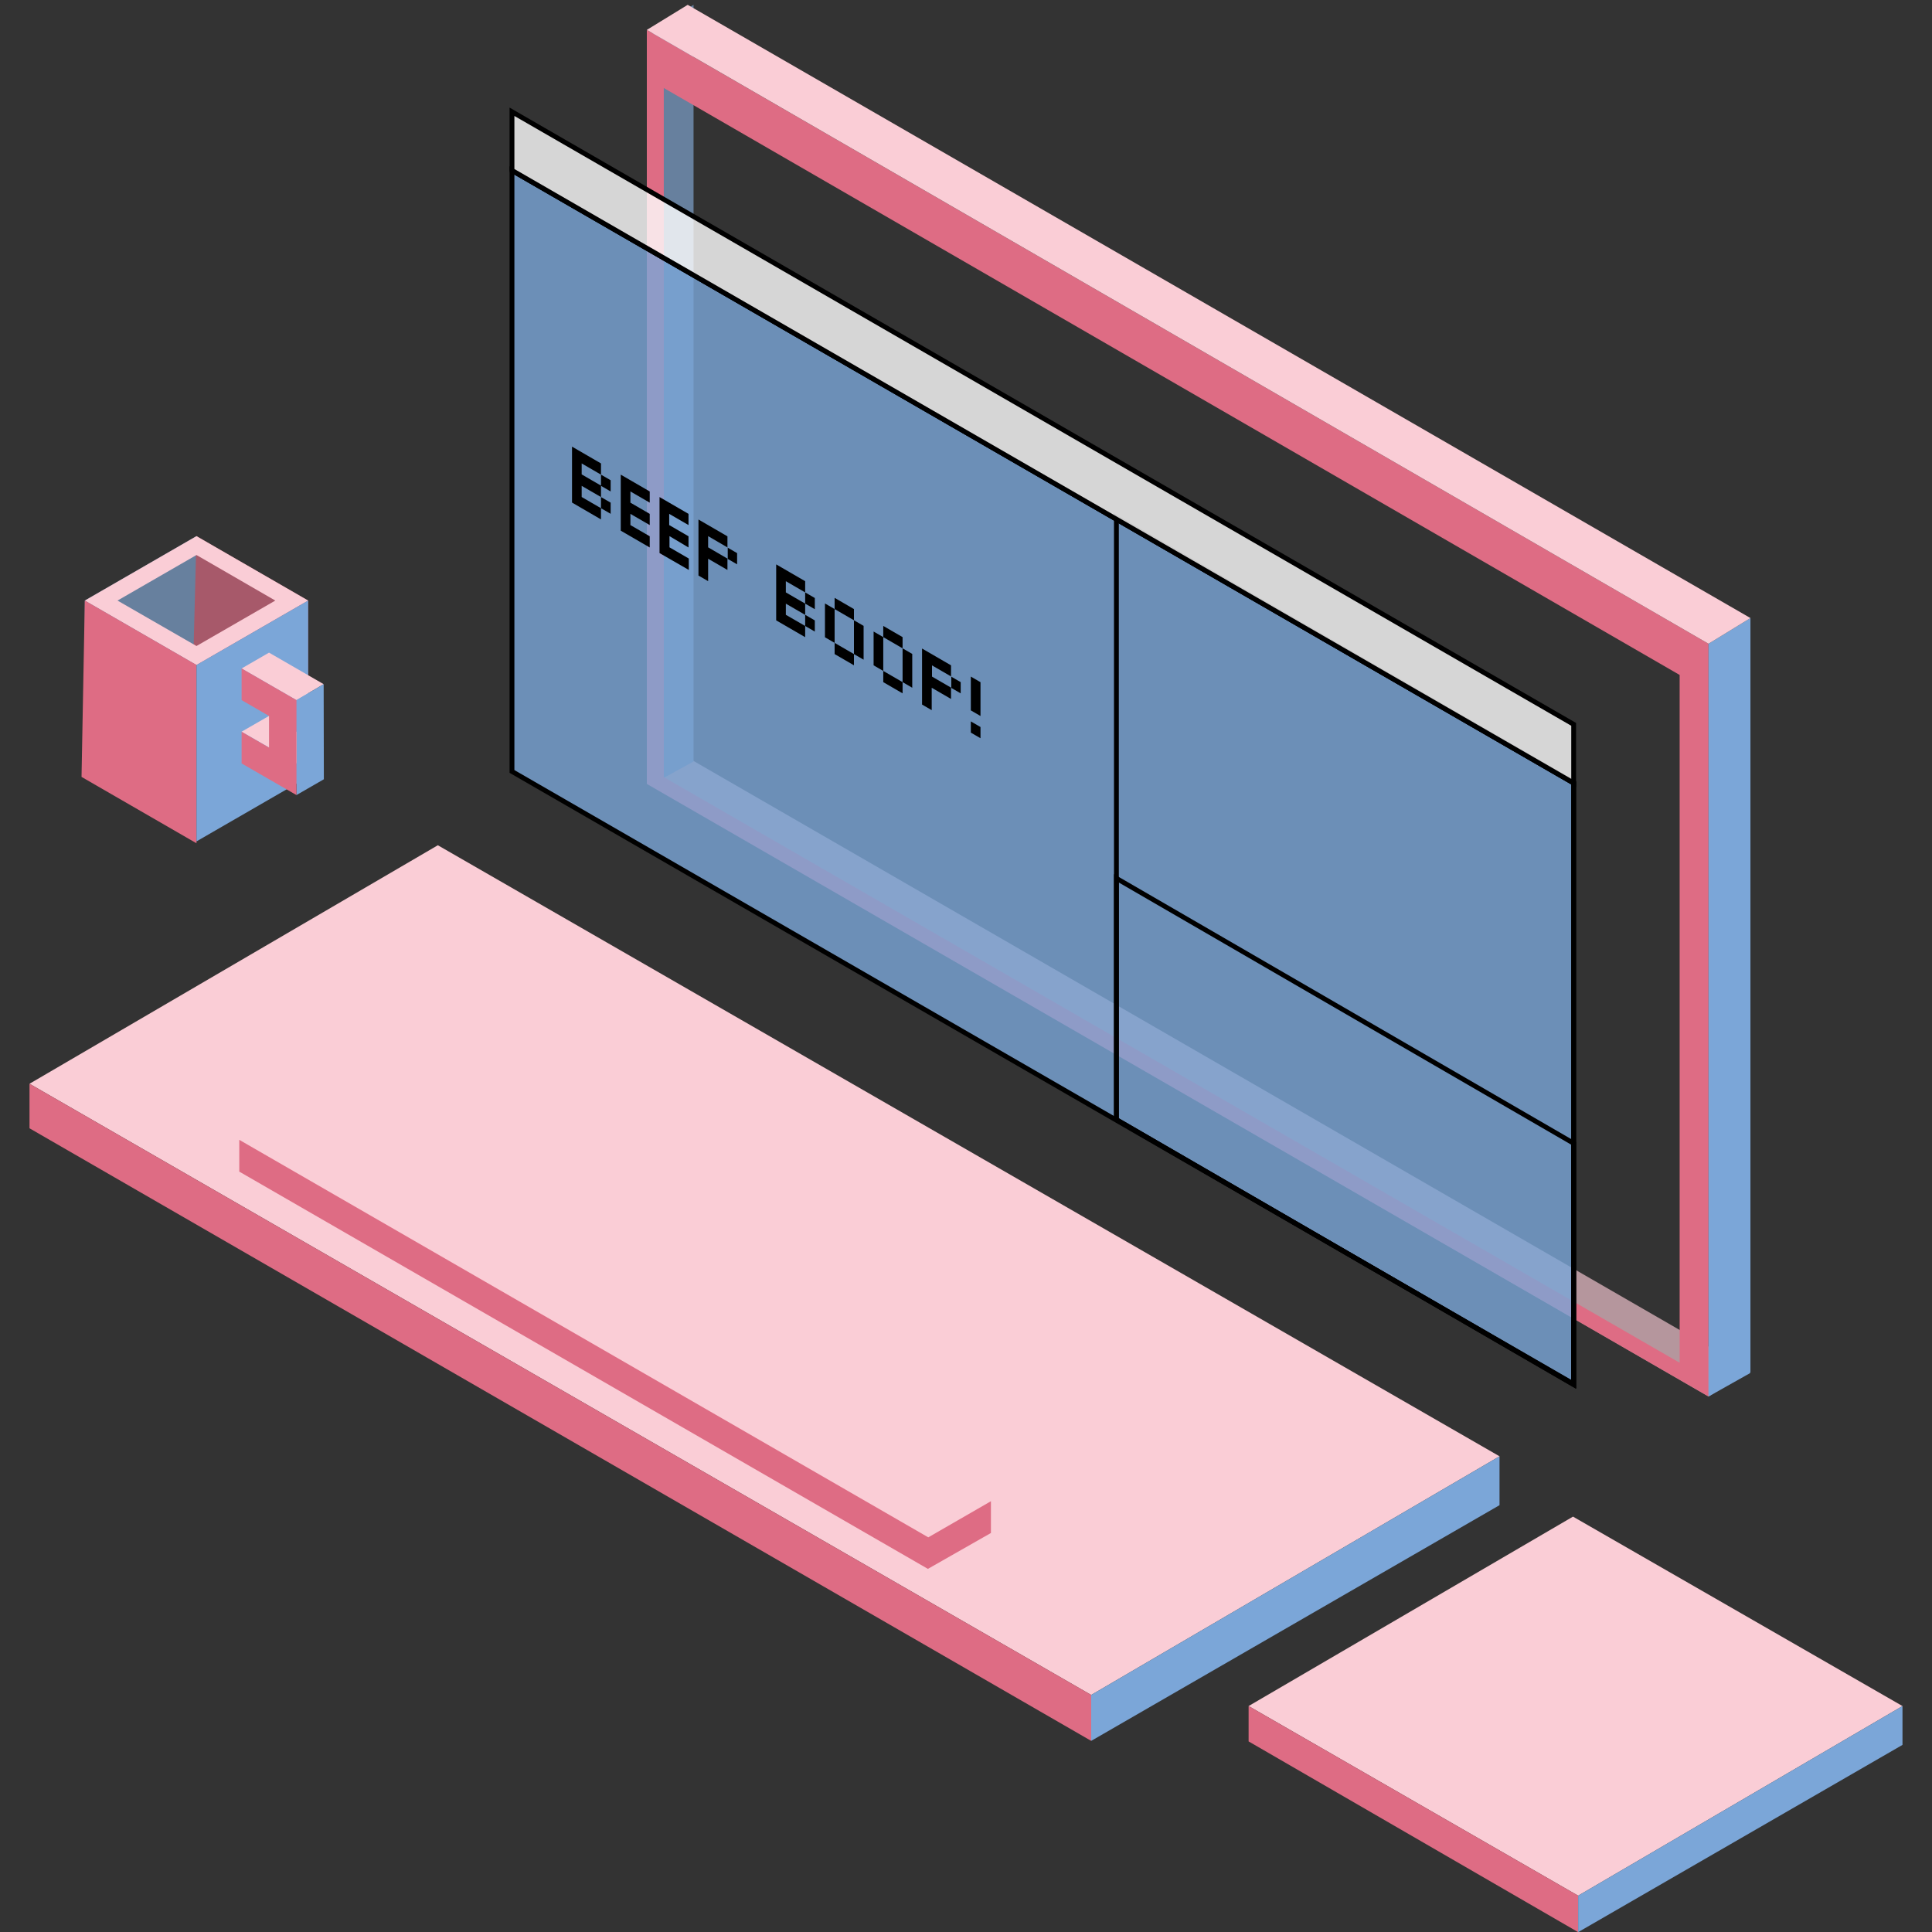 <svg width="400" height="400" viewBox="0 0 400 400" fill="none" xmlns="http://www.w3.org/2000/svg">
<rect x="0" y="0" width="400" height="400" fill="#333333" stroke="none"/>
<g clip-path="url(#clip0)">
<path d="M17.56 151.03L40.68 137.68V111L17.56 124.34V151.03Z" fill="#67809E"/>
<path d="M63.8 151.03V124.34L40.68 111L40 137.29L63.8 151.03Z" fill="#A7596A"/>
<path d="M40.68 111L17.56 124.34L40.68 137.68L63.8 124.34L40.68 111ZM24.33 124.34L40.68 114.91L57 124.34L40.68 133.75L24.33 124.34Z" fill="#FACDD6"/>
<path d="M40.68 174.59V137.68L17.56 124.34L16.88 160.85L40.68 174.59Z" fill="#DE6C84"/>
<path d="M40.68 174.2L63.8 160.85V124.34L40.68 137.68V174.2Z" fill="#7BA6D8"/>
<path d="M55.7 135.12L50.02 138.4L61.38 144.95L67.01 141.65L55.7 135.12Z" fill="#FACDD6"/>
<path d="M55.7 148.22L50.02 151.49L61.38 158.05L67.01 154.75L55.7 148.22Z" fill="#FACDD6"/>
<path d="M61.38 164.61L67.05 161.34L67.01 141.65L61.38 144.95V164.61Z" fill="#7BA6D8"/>
<path d="M50.02 144.95V138.4L61.38 144.95V164.61L50.02 158.06V151.51L55.7 154.78V148.23L50.02 144.95Z" fill="#DE6C84"/>
<path d="M133.92 162.04L142.38 156.85L362.41 283.81L353.73 289.13L133.92 162.04Z" fill="#B5969D"/>
<path d="M143.59 1V157.66L135.14 162.3V6.19L143.59 1Z" fill="#67809E"/>
<path d="M133.92 6.2V162.3L353.73 289.13V133.28L133.92 6.2ZM347.75 282.14L137.43 160.89V18.22L347.75 139.74V282.14Z" fill="#DE6C84"/>
<path d="M362.41 284.06L362.3 284.31L353.73 289.13V133.28L362.41 127.96V284.06Z" fill="#7BA6D8"/>
<path d="M133.92 6.19L142.38 1L362.41 127.96L353.73 133.28L133.92 6.19Z" fill="#FACDD6"/>
<path d="M90.65 175L6.11 224.38L225.92 350.92L310.46 301.51L90.65 175Z" fill="#FACDD6"/>
<path d="M6.11 233.6V224.38L225.92 350.92V360.43L6.11 233.6Z" fill="#DE6C84"/>
<path d="M310.46 311.63V301.51L225.92 350.92V360.43L310.46 311.63Z" fill="#7BA6D8"/>
<path d="M62.51 228.5L49.54 235.99L192.19 318.29L205.16 310.81L62.51 228.5Z" fill="#FACDD6"/>
<path d="M49.54 242.57V235.99L192.19 318.29L205.16 310.81V317.39L192.11 324.82L49.54 242.57Z" fill="#DE6C84"/>
<path d="M325.67 314L258.51 353.22L326.74 392.48L393.89 353.22L325.67 314Z" fill="#FACDD6"/>
<path d="M258.51 360.54V353.22L326.74 392.48V400.03L258.51 360.54Z" fill="#DE6C84"/>
<path d="M393.89 361.26V353.22L326.74 392.48V400.03L393.89 361.26Z" fill="#7BA6D8"/>
<path d="M106 35.28V159.72L325.81 286.55V162.12L106 35.28Z" fill="#7BA6D8" fill-opacity="0.8" stroke="black" stroke-miterlimit="10"/>
<path d="M325.81 162.11L106 35.28" stroke="black" stroke-miterlimit="10"/>
<path d="M231.14 107.15V231.81L325.81 286.66V162.01L231.14 107.15Z" stroke="black" stroke-miterlimit="10"/>
<path d="M231.14 181.85V231.81L325.81 286.66V236.71L231.14 181.85Z" stroke="black" stroke-miterlimit="10"/>
<path d="M106 23.14V35.28L325.81 162.12V149.97L106 23.14Z" fill="white" fill-opacity="0.8" stroke="black" stroke-miterlimit="10"/>
<path d="M118.43 104.05V92.47L124.43 95.95V98.27L126.43 99.43V101.75L124.43 100.59V102.91L126.43 104.07V106.38L124.43 105.22V107.54L118.43 104.05ZM124.43 105.22V102.91L120.43 100.59V102.9L124.43 105.22ZM120.43 98.22L124.43 100.54V98.27L120.43 95.95V98.22Z" fill="black"/>
<path d="M128.52 109.87V98.27L134.52 101.75V104.07L130.52 101.75V104.07L134.52 106.39V108.71L130.52 106.39V108.71L134.52 111.03V113.35L128.52 109.87Z" fill="black"/>
<path d="M136.55 114.51V102.91L142.55 106.39V108.71L138.55 106.39V108.71L142.55 111.03V113.35L138.61 111V113.32L142.61 115.64V118L136.55 114.51Z" fill="black"/>
<path d="M144.61 119.16V107.56L150.61 111.04V113.36L152.61 114.52V116.84L150.61 115.68V118L146.61 115.68V120.32L144.61 119.16ZM150.67 115.69V113.37L146.61 111V113.32L150.67 115.69Z" fill="black"/>
<path d="M160.7 128.44V116.85L166.7 120.33V122.65L168.7 123.81V126.13L166.7 124.97V127.29L168.7 128.45V130.76L166.7 129.6V131.92L160.7 128.44ZM166.7 129.6V127.3L162.7 124.98V127.29L166.7 129.6ZM162.7 122.65L166.7 124.97V122.65L162.7 120.33V122.65Z" fill="black"/>
<path d="M172.8 133.1L170.8 131.94V124.94L172.8 126.1V123.78L176.8 126.1V128.42L178.8 129.58V136.58L176.8 135.42V137.74L172.8 135.42V133.1ZM172.8 133.1L176.8 135.42V128.42L172.8 126.1V133.1Z" fill="black"/>
<path d="M182.87 138.91L180.87 137.75V130.75L182.87 131.91V129.59L186.87 131.91V134.23L188.87 135.39V142.39L186.87 141.23V143.55L182.87 141.23V138.91ZM182.87 138.91L186.87 141.23V134.23L182.87 131.91V138.91Z" fill="black"/>
<path d="M190.9 145.87V134.27L196.9 137.75V140.07L198.9 141.23V143.55L196.9 142.39V144.71L192.9 142.39V147.03L190.9 145.87ZM196.96 142.4V140.08L192.96 137.76V140.08L196.96 142.4Z" fill="black"/>
<path d="M203 150.52V152.84L201 151.68V149.36L203 150.52ZM203 141.24V148.24L201 147.08V140.08L203 141.24Z" fill="black"/>
</g>
<defs>
<clipPath id="clip0">
<rect width="400" height="400" fill="white"/>
</clipPath>
</defs>
</svg>

